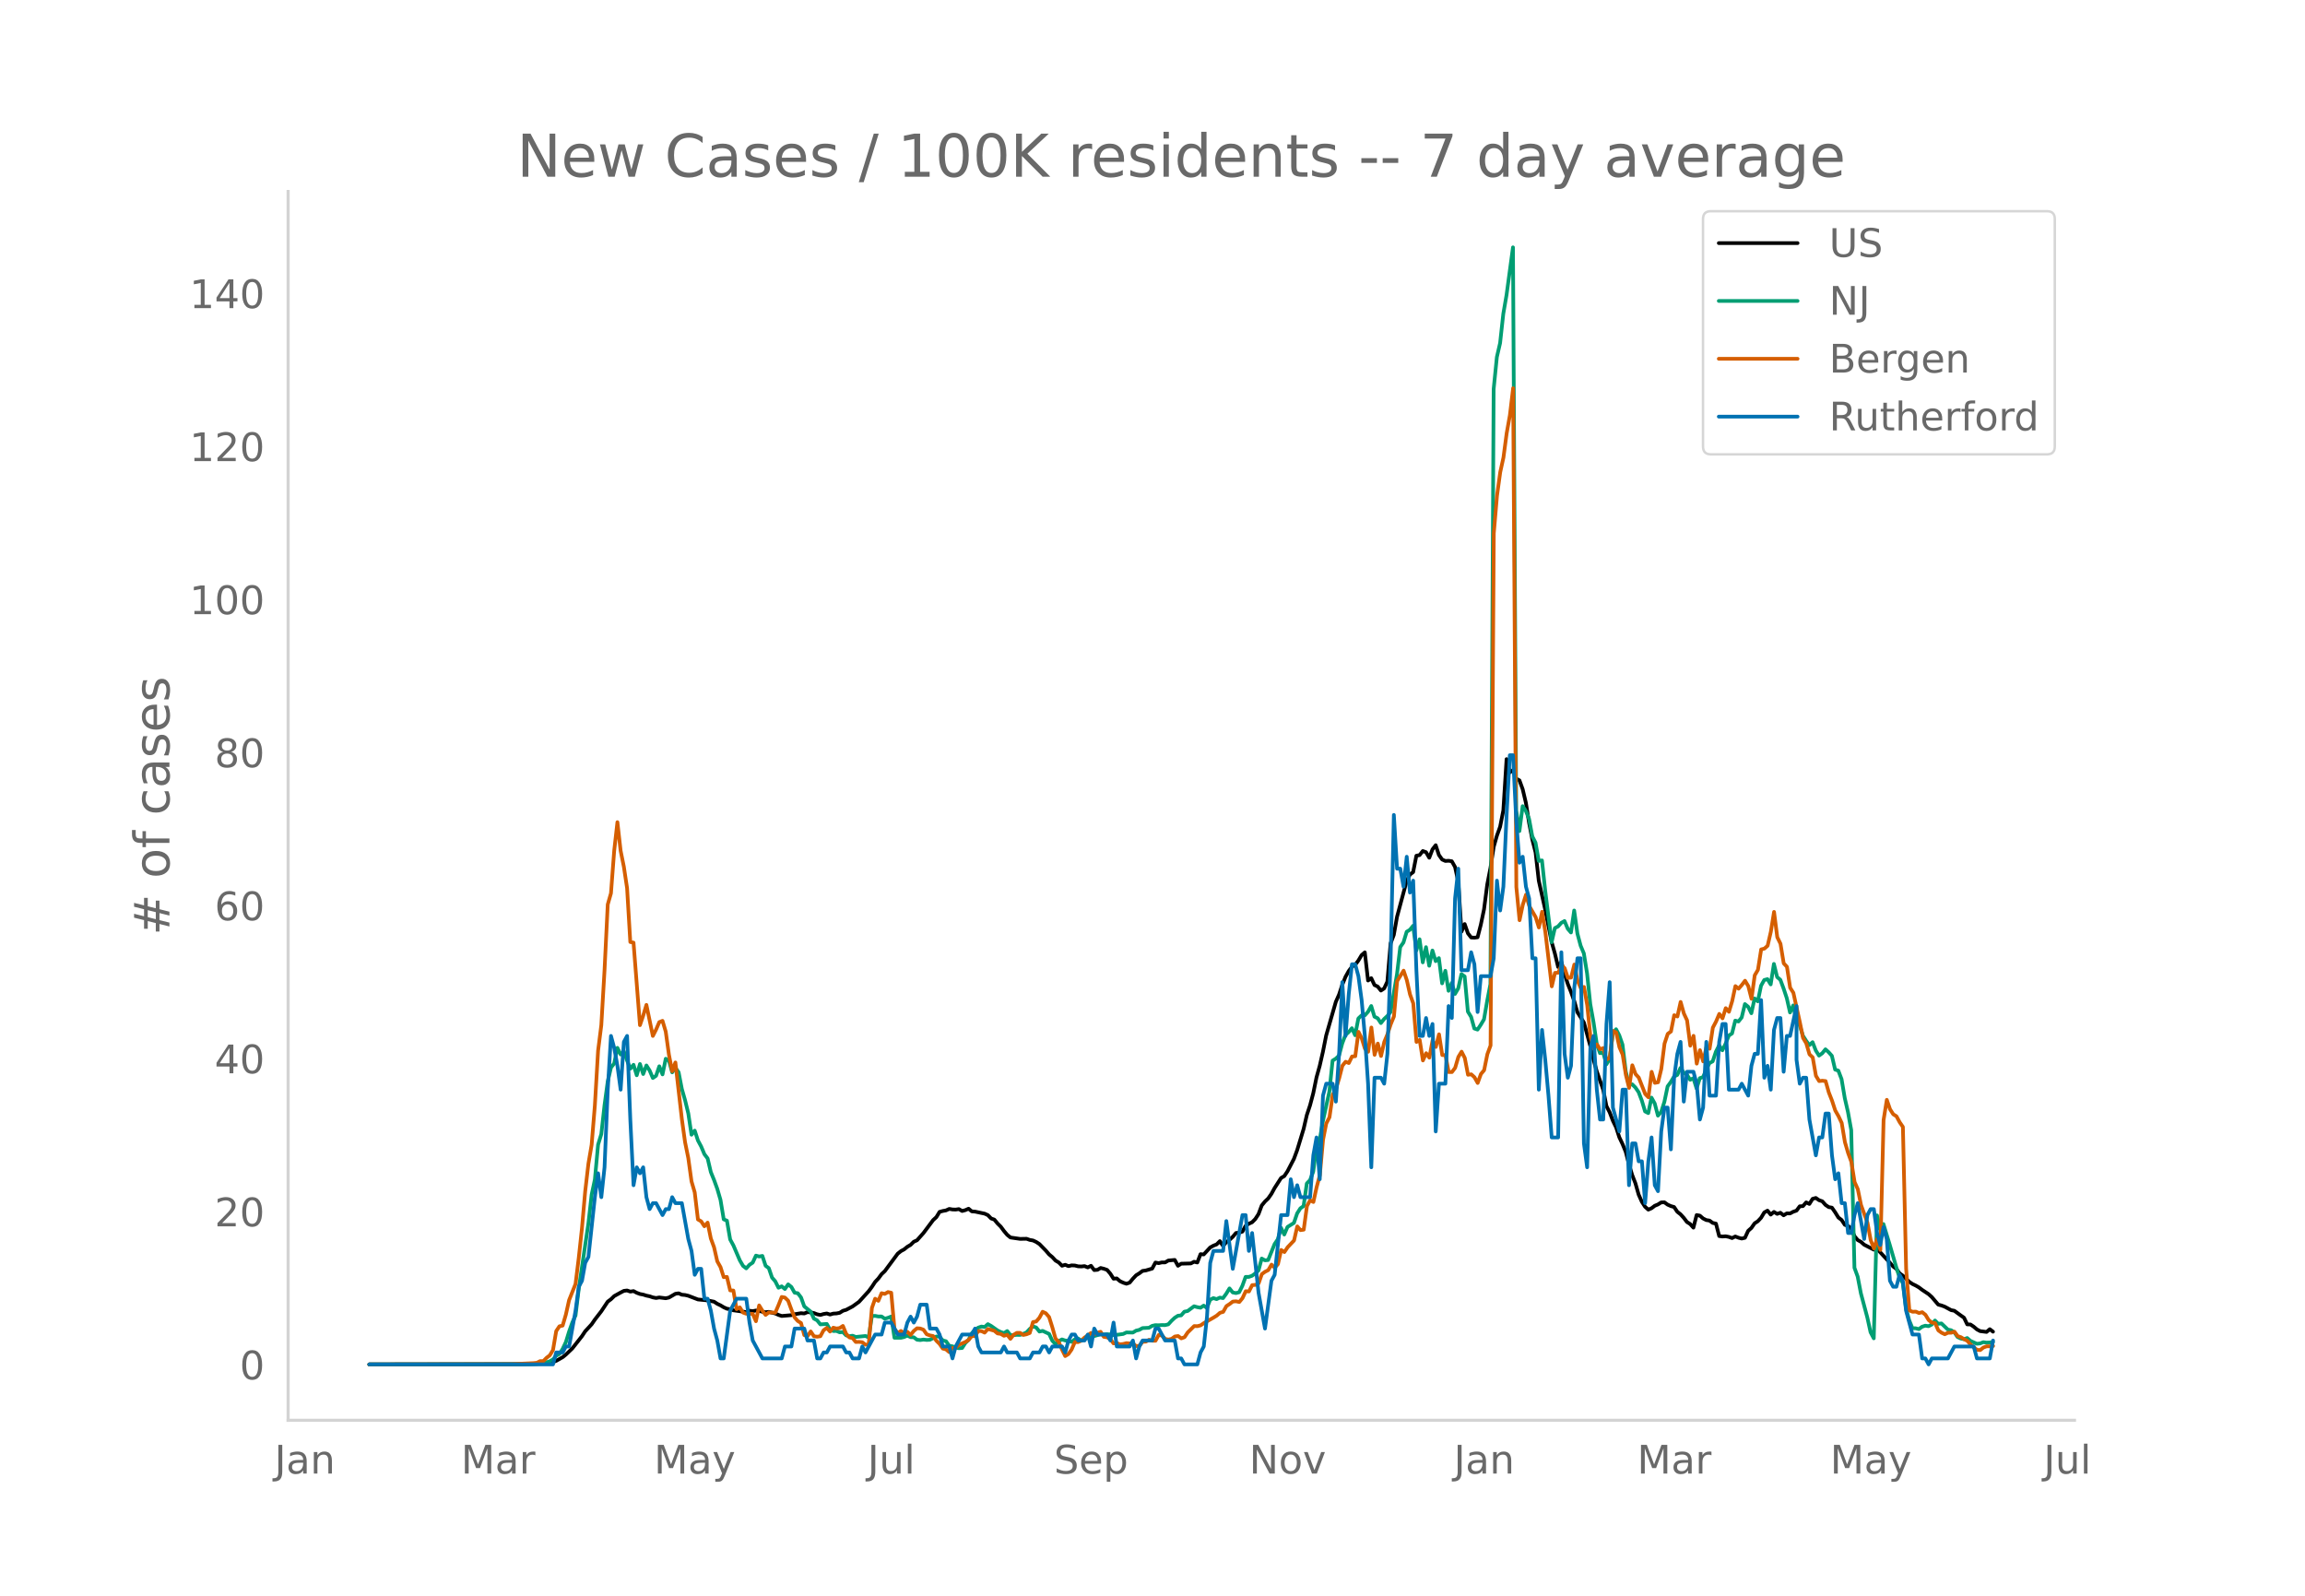 <svg height="864" viewBox="0 0 936 648" width="1248" xmlns="http://www.w3.org/2000/svg" xmlns:xlink="http://www.w3.org/1999/xlink"><defs><style>*{stroke-linecap:butt;stroke-linejoin:round}</style></defs><g id="figure_1"><path d="M0 648h936V0H0z" style="fill:#fff" id="patch_1"/><g id="axes_1"><path d="M117 576.72h725.4V77.76H117z" style="fill:none" id="patch_2"/><path clip-path="url(#p9301978de8)" d="m149.973 554.04 62.805-.087 6.542-.247 3.925-.327 1.309-.297 1.308-.493 2.617-1.474 1.309-1.061 2.617-2.51 3.925-4.985 1.308-1.968 2.617-2.841 1.309-1.904 2.617-3.383 2.616-3.925 1.309-.96 1.308-1.277 2.617-1.45 1.309-.674 1.308-.156 1.308.457 1.309-.207 1.308.696 1.309.493 1.308.242 1.309.417 1.308.266 1.309.45 1.308.244 1.308-.22 2.617.322 1.309-.293 2.617-1.52 1.308-.19 1.309.568 1.308.117 1.308.308 3.926 1.504 2.617.248 1.308.127 2.617.531 1.308.855 1.309.623 1.308.788 1.309.587 1.308.19 1.309.455 5.233.736 1.309-.57 1.308.18 1.309-.26 1.308.166 1.309.33 1.308.187 1.308-.137 2.617.65 1.309.585 1.308.436 3.926-.336 1.308-.378 2.617-.424 1.308.12 1.309-.562 1.308.12 1.309.272 1.308.5 1.309.268 1.308-.388 1.308-.214 1.309.435 1.308-.381 1.309-.07 1.308-.258 1.309-.822 1.308-.38 2.617-1.38 2.617-1.884 3.925-4.31 1.309-1.773 1.308-1.987 1.308-1.39 1.309-1.775 1.308-1.221 5.234-7.077 1.309-1.043 1.308-.71 1.308-1.059 1.309-.77 1.308-1.282 1.309-.586 2.617-2.946 3.925-5.249 1.308-1.202 1.309-2.136 1.308-.365 1.309-.234 1.308-.605 1.309.228 1.308.043 1.309-.188 1.308.768 1.308-.352 1.309-.585 1.308 1.09 1.309.095 3.925.836 1.309.6 1.308 1.345 1.308.463 1.309 1.582 1.308 1.294 1.309 1.766 1.308 1.547 1.309 1.072 3.925.57 2.617-.049 1.308.467 1.309.227 1.308.608 1.309.858 2.616 2.675 1.309 1.523 1.308 1.087 1.309 1.413 1.308.773 1.309 1.326 1.308-.39 1.309.548 1.308-.312 1.308.057 1.309.333 1.308.056 1.309-.148 1.308.53 1.309-.658 1.308 1.741 1.309-.106 1.308-.75 1.308.32 1.309.464 1.308 1.53 1.309 2.044 1.308-.12 1.309 1.127 1.308.613 1.308.426 1.309-.452 1.308-1.585 1.309-1.39 1.308-.803 1.309-.98 1.308-.179 2.617-.773 1.308-2.443 1.309.247 1.308-.31 1.309.015 1.308-.77 2.617-.247 1.309 2.38 1.308-.854 3.925-.097 1.309-.688 1.308.303 1.309-3.389 1.308.113 2.617-2.83 1.308-.727 1.309-.524 1.308-1.314 1.309 1.947 1.308-1.56 1.309-.925 1.308-1.213 1.309-1.555 1.308-.15 1.308-.42 1.309-2.356 1.308-.839 1.309-.593 1.308-1.322 1.309-2.006 1.308-3.492 1.308-1.6 1.309-1.244 1.308-1.865 1.309-2.387 2.617-4.07 1.308-.762 1.309-1.959 2.616-5.06 1.309-3.542 2.617-8.606 1.308-5.643 1.309-3.952 1.308-4.926 1.309-6.402 1.308-4.708 1.308-5.721 1.309-6.583 3.925-13.66 1.309-2.959 1.308-3.975 1.309-3.228 1.308-2.349 1.308-1.745 1.309-.758 1.308-1.766 1.309-2.195 1.308-1.124 1.309 11.43 1.308-.944 1.308 2.776 1.309.632 1.308 1.62 1.309-.861 1.308-2.784 1.309-15.516 1.308-3.453 1.309-7.344 3.925-14.627 1.308-2.509 1.309-1.011 1.308-6.65 1.309-.247 1.308-1.663 1.309.487 1.308 2.245 1.308-3.394 1.309-1.69 1.308 3.968 1.309 1.843 1.308.583 1.309-.084 1.308.203 1.309 2.308 1.308 5.974 1.308 20.32 1.309-3.105 1.308 3.763 1.309 1.691 1.308.08 1.309-.163 1.308-5.067 1.309-6.262 1.308-10.11 1.308-6.72 1.309-8.497 1.308-4.593 1.309-3.653 1.308-6.674 1.309-20.764 1.308 5.369 1.308-.882 1.309 3.451 1.308.678 1.309 3.604 1.308 5.523 1.309 8.24 1.308 6.725 1.309 5.167 1.308 11.52 2.617 11.75 2.617 13.16 1.308 4.637 1.309 5.466 1.308-2.089 1.309 4.911 1.308 4.02 1.308 3.286 1.309 3.645 1.308 4.615 2.617 4.138 2.617 9.6 1.309 5.483 1.308 4.75 2.617 7.488 1.308 6.609 1.309 2.55 1.308 3.41 1.309 2.705 1.308 4.04 1.308 2.745 1.309 3.178 1.308 5.1 1.309 4.307 1.308 3.356 1.309 4.577 1.308 2.924 1.309 2.02 1.308 1.163 1.308-.567 1.309-.997 1.308-.545 1.309-.824 1.308-.042 1.309.953 1.308.578 1.309.375 1.308 1.93 1.308 1.025 1.309 1.433 1.308 1.707 1.309.824 1.308 1.466 1.309-5.115 1.308.238 1.309 1.138 1.308.663 1.308.206 1.309.951 1.308.28 1.309 5.052 1.308.184 1.309-.1 1.308.26 1.309.479 1.308-.658 1.308.513 1.309.331 1.308-.3 1.309-2.836 1.308-1.169 1.309-1.877 1.308-.849 1.308-1.396 1.309-2.167 1.308-.742 1.309 1.619 1.308-1.094 1.309.8 1.308-.465 1.309 1.04 1.308-.791 1.308.035 1.309-.697 1.308-.44 1.309-1.758 1.308-.084 1.309-1.509 1.308.63 1.309-2.075 1.308-.359 1.308.914 1.309.436 1.308 1.472 1.309.89 1.308.226 1.309 1.88 1.308 2.116 1.309 1.008 1.308 1.97 1.308.461 1.309 1.057 1.308 3.1 1.309 1.56 1.308.716 1.309 1.171 3.925 2.02 1.308-.353 2.617 2.843 2.617 2.829 1.309 1.5 1.308.988 1.308 1.81 1.309.935 2.617 2.502 1.308.881 1.309.625 1.308.76 1.309.994 2.616 1.739 1.309 1.192 2.617 3.07 1.308.346 1.309.484 2.617 1.413 1.308.253 2.617 1.907 1.308.907 1.309 2.715 1.308.037 1.309.883 1.308 1.115 1.309.701 2.616.334 1.309-1.109 1.308 1.005h0" style="fill:none;stroke:#000;stroke-linecap:round;stroke-width:1.5" id="line2d_1"/><path clip-path="url(#p9301978de8)" d="m149.973 554.04 65.422-.11 2.617-.12 2.617-.23 2.616-.804 1.309-.755 1.308-1.51 1.309-.699 1.308-2.074 1.309-2.773 1.308-4.258 1.309-3.694 1.308-2.838 1.308-10.825 3.926-26.642 1.308-11.594 1.309-6.142 1.308-14.153 1.309-4.303 1.308-11.774 1.308-9.645 1.309-5.592 1.308-1.674 1.309-6.327 1.308 2.688 1.309-1.274 1.308 3.718 1.308 3.329 1.309-1.59 1.308 4.253 1.309-4.567 1.308 4.072 1.309-3.483 1.308 2.054 1.309 3.049 1.308-.91 1.308-3.853 1.309 3.293 1.308-6.356 1.309.814 1.308 4.713 1.309-1.87 1.308 1.83 1.309 6.771 1.308 4.563 1.308 5.348 1.309 8.675 1.308-1.654 1.309 3.998 1.308 2.439 1.309 3.123 1.308 1.72 1.309 5.552 1.308 3.213 1.308 3.593 1.309 4.478 1.308 7.896 1.309.56 1.308 7.626 1.309 2.399 2.617 6.092 1.308 2.234 1.308 1.01 1.309-1.46 1.308-.88 1.309-2.843 1.308.355 1.309-.23 1.308 3.993 1.308.974 1.309 3.833 1.308 1.51 1.309 2.608 1.308-.57 1.309 1.09 1.308-1.894 1.309 1.065 1.308 2.323 1.308.225 1.309 1.704 1.308 3.624 2.617 2.149 1.309 2.828 1.308.7 1.309 1.64 2.616-.176 1.309 2.289 1.308.58 1.309-.025 1.308.554 1.309-.12 1.308 1.365 1.309.33 1.308-.205 1.308.515 3.926-.395 1.308.594 1.309-8.765 1.308.005 1.308.245 1.309-.005 1.308.914 1.309-.38 1.308-.514 1.309 8.635h2.617l1.308-.3 1.308-.594 1.309.64 1.308.044 1.309.995 1.308.14 1.309-.2 1.308.15 1.309-.075 2.616-1.32 1.309.04 1.308 1.54 1.309.34 1.308 1.849 1.309.22 1.308.5 1.309.274 1.308-.095 1.308-2.039 1.309-1.25 1.308-2.678 1.309-1.344 1.308-.95 1.309-.454 1.308.19 1.309-1.16 1.308.72 2.617 1.844 1.308.635 1.309.454 1.308-.85 1.309 1.65 1.308.005 1.308-.115 1.309.03 1.308-.44 1.309-.57 1.308-1.409 1.309-1.05 1.308.45 1.309 1.655 1.308-.27 2.617 1.214 1.308 2.779 1.309 1.4 1.308-1.255 1.309-.675 1.308.435 1.309.145 1.308.415 1.308-1.035 1.309-.34 1.308.9 2.617-1.335 1.309-.14 3.925-1.169 1.308.12 1.309-.1 1.308.085 1.309.265 1.308-.105 2.617-.355 1.308-.62 2.617.06 1.309-.794 1.308-.305 1.309-.725 2.617-.125 1.308-.78 1.308-.29 1.309.05 1.308-.09 1.309.026 1.308-.305 1.309-1.444 1.308-1.225 1.309-.834 1.308-.15 1.308-1.5 1.309-.25 2.617-1.943 1.308.36 1.309.24 1.308-.865 1.309.994 1.308-3.418 1.308-.625 1.309.415 1.308-.625 1.309.21 1.308-1.794 1.309-2.149 1.308 1.634 1.309.275 1.308-.35 1.308-2.618 1.309-3.613h1.308l1.309-.455 1.308-.955 1.309-1.174 1.308-4.873 1.308.73 1.309-.12 2.617-6.492 1.308-1.939 1.309-4.652 1.308 2.728 1.309-3.068 2.616-1.645 1.309-3.863 1.308-2.059 1.309-.924 1.308-9.19 1.309-1.35 1.308-3.448 1.309-9.76 1.308-3.109 1.308-7.646 2.617-11.93 1.309-12.618 1.308-.804 1.309-1.245 1.308-4.942 1.309-3.449 1.308-1.144 1.308-1.58 1.309 2.85 1.308-6.807 1.309-1.245 1.308-.025 1.309-1.454 1.308-2.344 1.308 4.333 1.309.645 1.308 1.954 1.309-1.654 1.308-1.22 1.309-1.599 2.617-15.442 1.308-10.95 1.308-1.864 1.309-4.348 1.308-.8 1.309-1.634 1.308 10.06 1.309-4.577 1.308 9.375 1.309-6.172 1.308 7.546 1.308-6.187 1.309 4.323 1.308-1.23 1.309 10.24 1.308-5.102 1.309 8.131 1.308-3.183 1.309 4.458 1.308-2.244 1.308-5.817 1.309.96 1.308 14.267 1.309 2.134 1.308 4.728 1.309.454 1.308-1.959 1.309-2.204 1.308-7.556 1.308-6.746 1.309-241.62 1.308-13.03 1.309-5.666 1.308-11.91 1.309-7.596 2.616-19.37 1.309 228.662 1.308 8.385 1.309-10.125 1.308 1.934 1.309 3.279 1.308 7.056 1.309 2.55 1.308 7.415 1.308-.204 1.309 12.188 2.617 21.035 1.308-5.742 1.309-.68 1.308-1.45 1.309-.744 1.308 3.144 1.308 1.509 1.309-8.926 1.308 9.366 1.309 4.917 1.308 3.139 1.309 8.126 1.308 12.489 1.309 7.28 1.308 8.787 1.308 3.818 1.309-.22 1.308 4.767 1.309-2.134 1.308-10.29 1.309-1.833 1.308 2.478 1.308 3.763 1.309 10.815 1.308 5.577 1.309-.28 1.308 1.305 1.309 1.899 1.308 3.428 1.309 4.393 1.308.685 1.308-6.292 1.309 2.374 1.308 4.952 1.309-1.494 1.308-4.113 1.309-6.282 1.308-1.794 1.309-2.189 1.308-.655 1.308-2.863 1.309 1.909 1.308.854 1.309 2.064 1.308-.65 1.309 4.174 1.308-4.183 1.309-.42 1.308-3.104 1.308-2.588 1.309-.725 1.308-3.948 1.309-2.574 1.308 2.044 1.309-2.683 1.308-3.289 1.309-.88 1.308-5.207 1.308.36 1.309-1.644 1.308-5.427 1.309 1.079 1.308 2.639 1.309-6.032 1.308 1.214 1.308-6.332 1.309-2.349 1.308-.35 1.309 2.14 1.308-8.316 1.309 5.347 1.308 1.104 1.309 3.519 1.308 3.948 1.308 5.802 1.309-2.864 1.308 6.377 1.309 1.68 1.308 4.227 1.309 2.07 1.308 1.773 1.309-1.21 1.308 3.39 1.308 2.068 1.309-.94 1.308-1.614 1.309 1.19 1.308 1.464 1.309 5.572 1.308.44 1.309 3.438 1.308 7.732 1.308 5.692 1.309 7.271 1.308 55.912 1.309 3.574 1.308 6.816 2.617 9.81 1.308 5.967 1.309 2.48 1.308-49.916 1.309 5.597 1.308-2.089 2.617 8.601 2.617 8.986 1.308 4.152 1.309 2.214 1.308 10.21 1.309 4.923 1.308 3.218 1.309.02 1.308.35 1.309-.98 1.308-.42 1.308.21 1.309-.664 1.308-1.644 1.309 1.34 1.308-.16 2.617 2.508 1.309.245 1.308.834 1.308 1.93 1.309.614 1.308.275 1.309-.475 1.308 1.155 2.617 1.174 1.309-.135 1.308-.515 1.308.185 1.309-.055 1.308-.184h0" style="fill:none;stroke:#009e73;stroke-linecap:round;stroke-width:1.5" id="line2d_2"/><path clip-path="url(#p9301978de8)" d="m149.973 554.04 57.571-.095 9.16-.429 1.308-.143 1.308-.666h1.309l1.308-1.334 1.308-1 1.309-2.142 1.308-7.714 1.309-1.952 1.308-.286 1.309-4.476 1.308-5.857 2.617-6.57 1.308-10.62 1.309-12.094 1.308-14.904 1.309-11.237 1.308-7.666 1.309-15.952 1.308-22.237 1.309-10.38 1.308-22.284 1.308-26.713 1.309-4.571 1.308-17.237 1.309-11.619 1.308 11.619 1.309 6.476 1.308 8.666 1.308 21.903 1.309.238 2.617 33.522 1.308-3.857 1.309-4.38 2.617 12.618 1.308-2.571 1.308-3.048 1.309-.524 1.308 4.381 1.309 9.428 1.308 6.666 1.309-3.57 2.617 22.95 1.308 9.428 1.308 6.428 1.309 9.476 1.308 4.476 1.309 11 1.308.761 1.309 2 1.308-1.476 1.309 6.428 1.308 3.571 1.308 5.714 1.309 2.333 1.308 4.095 1.309-.095 1.308 5.476 1.309.048 1.308 7.57 1.309-.714 1.308 2.096 1.308.476 2.617.047 1.309 3 1.308-6.428 1.309 2.143 1.308 1.714 1.308-1 2.617.095 1.309-3.047 1.308-3.333 1.309.238 1.308 1.285 1.309 3.572 1.308 3.19 1.308 1.476 1.309.81 1.308 4.904 1.309.476 1.308-1.952 1.309 1.952 1.308.19 1.309-.19 1.308-2.428 1.308-.953 1.309 1.476 1.308-1.57 1.309.332 1.308-.19 1.309-.857 1.308 3.19 1.309 1.476 1.308.286 1.308 1.571 1.309-.047 1.308.143 1.309 1 1.308-.048 1.309-14.856 1.308-3.762 1.308.857 1.309-3.095 1.308.286 1.309-.762 1.308.285 1.309 14.571 1.308 1.857 1.309-.905 1.308.762 1.308-.428 1.309 1.285 1.308-1.619 1.309-1.095 1.308.095 1.309.477 1.308 1.857 1.309.476 1.308.238 1.308 1.905 1.309 1.285 1.308 1.905 1.309.333 1.308 1.095 1.309-1.619 1.308-.095 1.309-1.238 2.616-1.143 1.309-.81 1.308-1.57h1.309l1.308-2.048h1.309l1.308.619 1.309-1.476 2.616.714 1.309 1.095 1.308.19 1.309.763 1.308-.429 1.309 1.667 1.308-1.667 1.308-.762h1.309l1.308.857 1.309-.285 1.308-.524 1.309-4.428 1.308-.239 1.309-1.523 1.308-2.429 1.308.62 1.309 1.523 1.308 4.143 1.309 4.618 1.308 1.334 1.309 3.095 1.308 2.666 1.309-.81 1.308-1.856 1.308-3.048 1.309.048 1.308-.571 1.309-1.286 1.308-.81 1.309-1.047 1.308.619 1.309-.714 1.308-.381 1.308 2.047 1.309.19 1.308.715 1.309 1.762 1.308-.143 1.309.524 1.308-.143 1.308-.334 1.309.096 1.308-.048 1.309 1.143 1.308-.095L464 544.85l1.308-.048 1.309-.761 1.308.38h1.308l1.309-2.38 1.308.285 1.309 1.381 1.308.238 1.309-.285 1.308-.953 1.309-.19 1.308.952 1.308-.476 1.309-1.952 2.617-2.572 1.308.048 1.309-.333 1.308-.905 3.925-2.238 1.309-.81 1.308-1.142 1.309-.381 1.308-2.333 1.309-.857 1.308-1 1.309-.096 1.308.286 1.308-1.571 1.309-2.81 1.308.096 1.309-2.572 1.308-.095 1.309-.619 1.308-3.762 1.308-.952 1.309-.666 1.308-2.238 1.309 1.285 1.308-1.476 1.309-5.761 1.308.857 1.309-1.953 2.616-2.761 1.309-5.714 1.308 1.523 1.309-.19 1.308-9.571 1.309-2.38 1.308.713 1.309-6 1.308-4.856 1.308-14.428 1.309-6.618 1.308-2.524 1.309-9.142 1.308-2.381 1.309-4.286 1.308-5.095 1.309-1.619 1.308.524 1.308-2.666 1.309-.096 1.308-9.904 1.309 2.62 1.308 4.237 1.309 1.238 1.308-9.857 1.308 11.095 1.309-4.571 1.308 5.047 1.309-5.714 1.308-3.142 1.309-4 1.308-3.19 1.309-14.38 2.616-4.238 1.309 3.856 1.308 5.81 1.309 3.619 1.308 15.665 1.309-.81 1.308 8.334 1.309-2.953 1.308 1.81 1.308-7.047 1.309 2.714 1.308-5.143 1.309 8.428h1.308l1.309 6.905h1.308l1.309-1.715 1.308-4.428 1.308-2.143 1.309 2.572 1.308 6.809 1.309-.19 1.308 1.19 1.309 2.333 1.308-3.619 1.309-1.571 1.308-6.476 1.308-3.571 1.309-207.988 1.308-15.285 1.309-9.523 1.308-5.952 1.309-9.857 1.308-7.333 1.308-10.951 1.309 202.56 1.308 13.475 1.309-6.238 1.308-4.143 1.309 4.571 2.617 4.572 1.308 4.19 1.308-6.38 1.309 8.19 2.617 22.093 1.308-5.476 1.309-.047 1.308-3.095 1.309 1.238 1.308 3.952 1.308-.143 1.309-5.285 1.308 6.523 1.309 3.047 1.308-.476 1.309 7.38 1.308 12.762 1.309 4.952 1.308-1.762 1.308 2 1.309-.524 1.308 4.667 1.309-.667 1.308-10.952 1.309.62 1.308 5.999 1.308 3 1.309 8.237 1.308 5.286 1.309-9.19 1.308 3.571 1.309 1.429 2.617 6.666 1.308 1.333 1.308-10.333 1.309 4.476 1.308-.238 1.309-5.428 1.308-10.285 1.309-3.952 1.308-.953 1.309-6.618 1.308.524 1.308-5.905 1.309 4.667 1.308 2.809 1.309 10.285 1.308-4 1.309 11.285 1.308-5.476 1.309 4.572 1.308-5.762 1.308.619 1.309-8.57 1.308-2.477 1.309-3.095 1.308 1.81 1.309-4.143 1.308 1.476 1.309-4.333 1.308-6.095 1.308 1.047 1.309-1.523 1.308-1.714 1.309 2.19 1.308 5.142 1.309-9.523 1.308-2.238 1.308-8.285 1.309-.333 1.308-1.143 1.309-5.666 1.308-8.095 1.309 10.285 1.308 2.666 1.309 7.952 1.308 1.381 1.308 8.524 1.309 2.047 2.617 11.904 1.308 6.428 1.309 2.19 1.308 4.477 1.309 1.238 1.308 7.475 1.308 2.143 1.309-.143 1.308.143 1.309 4.619 1.308 3.333 1.309 4 1.308 2.285 1.309 2.762 1.308 7.81 1.308 4.427 1.309 3.572 1.308 8.19 1.309 2.904 1.308 6.428 2.617 7.19 1.308 7.048 1.309 3.428 1.308-4 1.309 4.572 1.308-52.76 1.309-8.19 1.308 3.81 1.309 2.047 1.308.81 1.308 2.428 1.309 1.905 1.308 57.568 1.309 16.952 1.308.523 1.309-.047 1.308.571 1.309-.333 1.308 1.047 1.308 2.143 1.309 1.048 1.308.19 1.309 2.952 1.308.953 1.309.619 1.308-.62h1.309l1.308-.428 1.308 1.81 1.309.428 1.308.81 1.309.666 1.308 1.524 2.617 2.143 1.309.095 1.308-1.048 1.308-.476h1.309l1.308-.143h0" style="fill:none;stroke:#d55e00;stroke-linecap:round;stroke-width:1.5" id="line2d_3"/><path clip-path="url(#p9301978de8)" d="M149.973 554.04h74.58l1.31-4.85h2.616l1.309-2.426h1.308l2.617-14.55 1.308-9.701 1.309-2.425 1.308-7.276 1.309-2.425 2.617-24.252 1.308-9.7 1.309 9.7 1.308-12.126 1.308-31.527 1.309-21.827 1.308 4.85 1.309 7.276 1.308 9.7 1.309-19.4 1.308-2.426 1.308 33.953 1.309 26.677 1.308-7.276 1.309 2.425 1.308-2.425 1.309 12.126 1.308 4.85 1.309-2.425h1.308l2.617 4.85 1.308-2.425h1.309l1.308-4.85 1.309 2.425h2.617l2.616 14.551 1.309 4.85 1.308 9.701 1.309-2.425h1.308l1.309 12.126h1.308l1.309 4.85 1.308 7.276 1.308 4.85 1.309 7.276h1.308l2.617-19.402 2.617-4.85h3.925l1.309 9.7 1.308 7.276 3.926 7.276h7.85l1.309-4.85h2.617l1.308-7.276h3.925l1.309 4.85h2.617l1.308 7.276h1.309l1.308-2.425h1.308l1.309-2.426h5.234l1.308 2.426h1.309l1.308 2.425h2.617l1.308-4.85 1.309 2.425 3.925-7.276h2.617l1.308-4.85h2.617l2.617 4.85h2.617l1.308-4.85 1.309-2.425 1.308 2.425 1.309-2.425 1.308-4.85h2.617l1.309 9.7h2.616l1.309 2.425 1.308 4.85h2.617l1.309 4.85 1.308-4.85 2.617-4.85h3.925l1.309-2.425 1.308 7.275 1.309 2.426h7.85l1.309-2.426 1.308 2.426h3.925l1.309 2.425h3.925l1.309-2.425h2.617l1.308-2.426h1.308l1.309 2.426 1.308-2.426h3.926l1.308 2.426 1.309-4.85 1.308-2.426h1.308l1.309 2.425h2.617l1.308-2.425 1.309 4.85 1.308-7.275 1.309 2.425h3.925l1.308 2.425 1.309-7.275 1.308 9.7h5.234l1.308-2.425 1.309 7.276 1.308-4.85 1.309-2.426h3.925l1.308-4.85h1.309l2.617 4.85h3.925l1.309 7.276h1.308l1.308 2.425h5.234l1.309-4.85 1.308-2.426 1.309-12.125 1.308-21.827 1.308-4.85h3.926l1.308-12.126 2.617 19.401 3.925-21.826h1.309l1.308 14.55 1.309-7.275 2.617 24.252 2.616 14.55 2.617-19.4 1.309-2.426 2.617-24.251h2.617l1.308-14.551 1.308 7.275 1.309-4.85 1.308 4.85h3.926l1.308-16.976 1.309-7.276 1.308 16.977 1.308-33.953 1.309-4.85h2.617l1.308 7.275 1.309-19.401 1.308-29.102 1.309 21.826 1.308-16.976 1.308-12.126h1.309l1.308 4.85 1.309 9.701 1.308 14.551 1.309 19.402 1.308 33.952 1.308-36.377h2.617l1.309 2.425 1.308-12.126 1.309-38.803 1.308-58.204 1.309 21.826h1.308l1.308 7.276 1.309-12.126 1.308 14.551 1.309-4.85 1.308 36.377 1.309 26.677h1.308l1.309-7.275 1.308 7.275 1.308-4.85 1.309 43.653 1.308-19.401h2.617l1.309-31.528 1.308 4.85 1.309-48.503 1.308-12.126 1.308 41.228h2.617l1.309-7.275 1.308 4.85 1.309 19.402 1.308-14.551h3.925l1.309-7.276 1.308-31.527 1.309 12.126 1.308-9.701 1.309-29.102 1.308-24.252h1.308l1.309 26.677 1.308 16.976 1.309-2.425 1.308 12.126 1.309 4.85 1.308 24.252h1.309l1.308 53.354 1.308-24.252 1.309 12.126 1.308 14.551 1.309 16.976h2.617l1.308-75.18 1.309 41.228 1.308 9.7 1.308-4.85 1.309-31.527 1.308-12.126h1.309l1.308 75.18 1.309 9.701 1.308-48.503 1.309-4.85 1.308 21.826 1.308 12.126h1.309l1.308-38.803 1.309-16.976 1.308 50.928 2.617 9.701 1.308-16.976h1.309l1.308 38.803 1.309-16.976h1.308l1.309 7.275h1.308l1.309 16.976 1.308-16.976 1.308-9.7 1.309 19.4 1.308 2.426 1.309-24.252 1.308-9.7h1.309l1.308 16.976 1.309-29.102 1.308-9.701 1.308-4.85 1.309 24.251 1.308-12.126h2.617l1.309 4.85 1.308 14.552 1.309-4.85 1.308-26.677 1.308 21.826h2.617l1.309-21.826 1.308-7.276h1.309l1.308 26.677h3.925l1.309-2.425 2.617 4.85 1.308-12.126 1.309-4.85h1.308l1.308-21.827 1.309 31.528 1.308-4.85 1.309 9.7 1.308-24.252 1.309-4.85h1.308l1.309 21.826 1.308-14.55h1.308l2.617-12.127v21.827l1.309 9.7 1.308-2.424h1.309l1.308 16.976 2.617 14.55 1.308-7.275h1.309l1.308-9.7h1.309l1.308 16.976 1.309 9.7 1.308-2.425 1.309 12.126h1.308l1.308 12.126h1.309l1.308-7.275 1.309-4.85 2.617 14.55 1.308-9.7 1.308-2.426h1.309l1.308 9.701 1.309 4.85 1.308-7.275 1.309 4.85 1.308 16.977 1.309 2.425h1.308l1.308-4.85 1.309 2.425 1.308 12.125 2.617 9.701h2.617l1.309 9.7h1.308l1.308 2.426 1.309-2.425h6.542l2.617-4.85h7.85l1.31 4.85h5.233l1.308-7.276h0" style="fill:none;stroke:#0072b2;stroke-linecap:round;stroke-width:1.5" id="line2d_4"/><path d="M117 576.72V77.76" style="fill:none;stroke:#d3d3d3;stroke-linecap:square;stroke-linejoin:miter;stroke-width:1.25" id="patch_3"/><path d="M117 576.72h725.4" style="fill:none;stroke:#d3d3d3;stroke-linecap:square;stroke-linejoin:miter;stroke-width:1.25" id="patch_4"/><g id="matplotlib.axis_1"><g id="xtick_1"><g style="fill:#696969" transform="matrix(.16 0 0 -.16 111.471 598.378)" id="text_1"><defs><path d="M9.813 72.906h9.859V5.078q0-13.187-5-19.14-5-5.954-16.094-5.954h-3.75v8.297h3.078q6.531 0 9.219 3.672Q9.813-4.39 9.813 5.078z" id="DejaVuSans-74"/><path d="M34.281 27.484q-10.89 0-15.093-2.484-4.204-2.484-4.204-8.5 0-4.781 3.157-7.594 3.156-2.797 8.562-2.797 7.485 0 12 5.297 4.516 5.297 4.516 14.078v2zm17.922 3.72V0H43.22v8.297Q40.14 3.328 35.547.953q-4.594-2.375-11.234-2.375-8.391 0-13.36 4.719Q6 8.016 6 15.922q0 9.219 6.172 13.906 6.187 4.688 18.437 4.688h12.61v.89q0 6.203-4.078 9.594-4.078 3.39-11.453 3.39-4.688 0-9.141-1.124-4.438-1.125-8.531-3.375v8.312q4.921 1.906 9.562 2.844 4.64.953 9.031.953 11.875 0 17.735-6.156 5.86-6.14 5.86-18.64z" id="DejaVuSans-97"/><path d="M54.89 33.016V0h-8.984v32.719q0 7.765-3.031 11.61-3.031 3.858-9.078 3.858-7.281 0-11.484-4.64-4.204-4.625-4.204-12.64V0H9.08v54.688h9.03v-8.5q3.235 4.937 7.594 7.374Q30.078 56 35.797 56q9.422 0 14.25-5.828 4.844-5.828 4.844-17.156z" id="DejaVuSans-110"/></defs><use xlink:href="#DejaVuSans-74"/><use x="29.492" xlink:href="#DejaVuSans-97"/><use x="90.771" xlink:href="#DejaVuSans-110"/></g></g><g id="xtick_2"><g style="fill:#696969" transform="matrix(.16 0 0 -.16 187.217 598.378)" id="text_2"><defs><path d="M9.813 72.906h14.703l18.593-49.61 18.703 49.61h14.704V0H66.89v64.016l-18.797-50h-9.907l-18.796 50V0H9.813z" id="DejaVuSans-77"/><path d="M41.11 46.297q-1.516.875-3.297 1.281Q36.03 48 33.89 48q-7.625 0-11.703-4.953-4.079-4.953-4.079-14.234V0H9.08v54.688h9.03v-8.5q2.844 4.984 7.375 7.39Q30.031 56 36.531 56q.922 0 2.047-.125 1.125-.11 2.484-.36z" id="DejaVuSans-114"/></defs><use xlink:href="#DejaVuSans-77"/><use x="86.279" xlink:href="#DejaVuSans-97"/><use x="147.559" xlink:href="#DejaVuSans-114"/></g></g><g id="xtick_3"><g style="fill:#696969" transform="matrix(.16 0 0 -.16 265.585 598.378)" id="text_3"><defs><path d="M32.172-5.078q-3.797-9.766-7.422-12.735-3.61-2.984-9.656-2.984H7.906v7.516h5.282q3.703 0 5.75 1.765Q21-9.766 23.483-3.219l1.61 4.094-22.11 53.813H12.5l17.094-42.766 17.093 42.766h9.516z" id="DejaVuSans-121"/></defs><use xlink:href="#DejaVuSans-77"/><use x="86.279" xlink:href="#DejaVuSans-97"/><use x="147.559" xlink:href="#DejaVuSans-121"/></g></g><g id="xtick_4"><g style="fill:#696969" transform="matrix(.16 0 0 -.16 352.288 598.378)" id="text_4"><defs><path d="M8.5 21.578v33.11h8.984V21.922q0-7.766 3.016-11.656 3.031-3.875 9.094-3.875 7.265 0 11.484 4.64 4.234 4.64 4.234 12.656v31h8.985V0h-8.984v8.406Q42.047 3.422 37.718 1q-4.313-2.422-10.032-2.422-9.421 0-14.312 5.86Q8.5 10.296 8.5 21.578zM31.11 56z" id="DejaVuSans-117"/><path d="M9.422 75.984h8.984V0H9.422z" id="DejaVuSans-108"/></defs><use xlink:href="#DejaVuSans-74"/><use x="29.492" xlink:href="#DejaVuSans-117"/><use x="92.871" xlink:href="#DejaVuSans-108"/></g></g><g id="xtick_5"><g style="fill:#696969" transform="matrix(.16 0 0 -.16 427.984 598.378)" id="text_5"><defs><path d="M53.516 70.516V60.89q-5.61 2.687-10.594 4-4.984 1.328-9.625 1.328-8.047 0-12.422-3.125t-4.375-8.89q0-4.845 2.906-7.313 2.907-2.453 11.016-3.97l5.953-1.218q11.031-2.11 16.281-7.406 5.25-5.297 5.25-14.172 0-10.61-7.11-16.078-7.093-5.469-20.812-5.469-5.172 0-11.015 1.172Q13.14.922 6.89 3.219v10.156q6-3.36 11.765-5.078 5.766-1.703 11.328-1.703 8.438 0 13.032 3.312 4.593 3.328 4.593 9.485 0 5.359-3.297 8.39-3.296 3.032-10.812 4.547L27.484 33.5q-11.03 2.188-15.968 6.875-4.922 4.688-4.922 13.047 0 9.672 6.812 15.234 6.813 5.563 18.766 5.563 5.14 0 10.453-.938 5.328-.922 10.89-2.765z" id="DejaVuSans-83"/><path d="M56.203 29.594v-4.39H14.891q.593-9.282 5.593-14.142 5-4.859 13.938-4.859 5.172 0 10.031 1.266 4.86 1.265 9.656 3.812v-8.5Q49.266.734 44.187-.344 39.11-1.422 33.892-1.422q-13.094 0-20.735 7.61-7.64 7.625-7.64 20.625 0 13.421 7.25 21.296Q20.016 56 32.328 56q11.031 0 17.453-7.11 6.422-7.093 6.422-19.296zm-8.984 2.64q-.094 7.36-4.125 11.75-4.032 4.407-10.672 4.407-7.516 0-12.031-4.25-4.516-4.25-5.203-11.97z" id="DejaVuSans-101"/><path d="M18.11 8.203v-29H9.077v75.484h9.031v-8.296q2.844 4.875 7.157 7.234Q29.594 56 35.594 56q9.968 0 16.187-7.906 6.235-7.907 6.235-20.797T51.78 6.484q-6.218-7.906-16.187-7.906-6 0-10.328 2.375-4.313 2.375-7.157 7.25zm30.578 19.094q0 9.906-4.079 15.547-4.078 5.64-11.203 5.64-7.14 0-11.218-5.64-4.079-5.64-4.079-15.547 0-9.906 4.078-15.547 4.079-5.64 11.22-5.64 7.124 0 11.202 5.64t4.078 15.547z" id="DejaVuSans-112"/></defs><use xlink:href="#DejaVuSans-83"/><use x="63.477" xlink:href="#DejaVuSans-101"/><use x="125" xlink:href="#DejaVuSans-112"/></g></g><g id="xtick_6"><g style="fill:#696969" transform="matrix(.16 0 0 -.16 507.264 598.378)" id="text_6"><defs><path d="M9.813 72.906h13.28l32.329-60.984v60.984h9.562V0h-13.28L19.39 60.984V0H9.813z" id="DejaVuSans-78"/><path d="M30.61 48.39q-7.22 0-11.422-5.64-4.204-5.64-4.204-15.453 0-9.813 4.172-15.453 4.188-5.64 11.453-5.64 7.188 0 11.375 5.655 4.203 5.672 4.203 15.438 0 9.719-4.203 15.406-4.187 5.688-11.375 5.688zm0 7.61q11.718 0 18.406-7.625 6.703-7.61 6.703-21.078 0-13.422-6.703-21.078-6.688-7.64-18.407-7.64-11.765 0-18.437 7.64-6.656 7.656-6.656 21.078 0 13.469 6.656 21.078Q18.844 56 30.609 56z" id="DejaVuSans-111"/><path d="M2.984 54.688H12.5L29.594 8.797l17.093 45.89h9.516L35.687 0H23.485z" id="DejaVuSans-118"/></defs><use xlink:href="#DejaVuSans-78"/><use x="74.805" xlink:href="#DejaVuSans-111"/><use x="135.986" xlink:href="#DejaVuSans-118"/></g></g><g id="xtick_7"><g style="fill:#696969" transform="matrix(.16 0 0 -.16 590.361 598.378)" id="text_7"><use xlink:href="#DejaVuSans-74"/><use x="29.492" xlink:href="#DejaVuSans-97"/><use x="90.771" xlink:href="#DejaVuSans-110"/></g></g><g id="xtick_8"><g style="fill:#696969" transform="matrix(.16 0 0 -.16 664.798 598.378)" id="text_8"><use xlink:href="#DejaVuSans-77"/><use x="86.279" xlink:href="#DejaVuSans-97"/><use x="147.559" xlink:href="#DejaVuSans-114"/></g></g><g id="xtick_9"><g style="fill:#696969" transform="matrix(.16 0 0 -.16 743.166 598.378)" id="text_9"><use xlink:href="#DejaVuSans-77"/><use x="86.279" xlink:href="#DejaVuSans-97"/><use x="147.559" xlink:href="#DejaVuSans-121"/></g></g><g id="xtick_10"><g style="fill:#696969" transform="matrix(.16 0 0 -.16 829.869 598.378)" id="text_10"><use xlink:href="#DejaVuSans-74"/><use x="29.492" xlink:href="#DejaVuSans-117"/><use x="92.871" xlink:href="#DejaVuSans-108"/></g></g></g><g id="matplotlib.axis_2"><g id="ytick_1"><g style="fill:#696969" transform="matrix(.16 0 0 -.16 97.32 560.119)" id="text_11"><defs><path d="M31.781 66.406q-7.61 0-11.453-7.5Q16.5 51.422 16.5 36.375q0-14.984 3.828-22.484 3.844-7.5 11.453-7.5 7.672 0 11.5 7.5 3.844 7.5 3.844 22.484 0 15.047-3.844 22.531-3.828 7.5-11.5 7.5zm0 7.813q12.266 0 18.735-9.703 6.468-9.688 6.468-28.141 0-18.406-6.468-28.11-6.47-9.687-18.735-9.687-12.25 0-18.718 9.688-6.47 9.703-6.47 28.109 0 18.453 6.47 28.14Q19.53 74.22 31.78 74.22z" id="DejaVuSans-48"/></defs><use xlink:href="#DejaVuSans-48"/></g></g><g id="ytick_2"><g style="fill:#696969" transform="matrix(.16 0 0 -.16 87.14 497.976)" id="text_12"><defs><path d="M19.188 8.297h34.421V0H7.33v8.297q5.609 5.812 15.296 15.594 9.703 9.797 12.188 12.64 4.734 5.313 6.609 9 1.89 3.688 1.89 7.25 0 5.813-4.078 9.469-4.078 3.672-10.625 3.672-4.64 0-9.797-1.61-5.14-1.609-11-4.89v9.969Q13.767 71.78 18.938 73q5.188 1.219 9.485 1.219 11.328 0 18.062-5.672 6.735-5.656 6.735-15.125 0-4.5-1.688-8.531-1.672-4.016-6.125-9.485-1.218-1.422-7.765-8.187-6.532-6.766-18.453-18.922z" id="DejaVuSans-50"/></defs><use xlink:href="#DejaVuSans-50"/><use x="63.623" xlink:href="#DejaVuSans-48"/></g></g><g id="ytick_3"><g style="fill:#696969" transform="matrix(.16 0 0 -.16 87.14 435.832)" id="text_13"><defs><path d="M37.797 64.313 12.89 25.39h24.906zm-2.594 8.593H47.61V25.391h10.407v-8.203H47.609V0h-9.812v17.188H4.89v9.515z" id="DejaVuSans-52"/></defs><use xlink:href="#DejaVuSans-52"/><use x="63.623" xlink:href="#DejaVuSans-48"/></g></g><g id="ytick_4"><g style="fill:#696969" transform="matrix(.16 0 0 -.16 87.14 373.69)" id="text_14"><defs><path d="M33.016 40.375q-6.641 0-10.532-4.547-3.875-4.531-3.875-12.437 0-7.86 3.875-12.438 3.891-4.562 10.532-4.562 6.64 0 10.515 4.562 3.875 4.578 3.875 12.438 0 7.906-3.875 12.437-3.875 4.547-10.515 4.547zm19.578 30.922v-8.984q-3.719 1.75-7.5 2.671-3.782.938-7.5.938-9.766 0-14.922-6.594-5.14-6.594-5.875-19.922 2.875 4.25 7.219 6.516 4.359 2.266 9.578 2.266 10.984 0 17.36-6.672 6.374-6.657 6.374-18.125 0-11.235-6.64-18.032-6.641-6.78-17.672-6.78-12.657 0-19.344 9.687-6.688 9.703-6.688 28.109 0 17.281 8.204 27.563 8.203 10.28 22.015 10.28 3.719 0 7.5-.734t7.89-2.187z" id="DejaVuSans-54"/></defs><use xlink:href="#DejaVuSans-54"/><use x="63.623" xlink:href="#DejaVuSans-48"/></g></g><g id="ytick_5"><g style="fill:#696969" transform="matrix(.16 0 0 -.16 87.14 311.546)" id="text_15"><defs><path d="M31.781 34.625q-7.031 0-11.062-3.766-4.016-3.765-4.016-10.343 0-6.594 4.016-10.36Q24.75 6.391 31.78 6.391q7.032 0 11.078 3.78 4.063 3.798 4.063 10.345 0 6.578-4.031 10.343-4.016 3.766-11.11 3.766zm-9.86 4.188q-6.343 1.562-9.89 5.906Q8.5 49.079 8.5 55.329q0 8.733 6.219 13.812 6.234 5.078 17.062 5.078 10.89 0 17.094-5.078 6.203-5.079 6.203-13.813 0-6.25-3.547-10.61-3.531-4.343-9.828-5.906 7.125-1.656 11.094-6.5 3.984-4.828 3.984-11.796 0-10.61-6.468-16.282-6.47-5.656-18.532-5.656-12.047 0-18.531 5.656-6.469 5.672-6.469 16.282 0 6.968 4 11.797 4.016 4.843 11.14 6.5zM18.314 54.39q0-5.657 3.53-8.828 3.548-3.172 9.938-3.172 6.36 0 9.938 3.172 3.593 3.171 3.593 8.828 0 5.672-3.593 8.843-3.578 3.172-9.938 3.172-6.39 0-9.937-3.172-3.532-3.172-3.532-8.843z" id="DejaVuSans-56"/></defs><use xlink:href="#DejaVuSans-56"/><use x="63.623" xlink:href="#DejaVuSans-48"/></g></g><g id="ytick_6"><g style="fill:#696969" transform="matrix(.16 0 0 -.16 76.96 249.403)" id="text_16"><defs><path d="M12.406 8.297h16.11v55.625l-17.532-3.516v8.985l17.438 3.515h9.86V8.296H54.39V0H12.406z" id="DejaVuSans-49"/></defs><use xlink:href="#DejaVuSans-49"/><use x="63.623" xlink:href="#DejaVuSans-48"/><use x="127.246" xlink:href="#DejaVuSans-48"/></g></g><g id="ytick_7"><g style="fill:#696969" transform="matrix(.16 0 0 -.16 76.96 187.26)" id="text_17"><use xlink:href="#DejaVuSans-49"/><use x="63.623" xlink:href="#DejaVuSans-50"/><use x="127.246" xlink:href="#DejaVuSans-48"/></g></g><g id="ytick_8"><g style="fill:#696969" transform="matrix(.16 0 0 -.16 76.96 125.117)" id="text_18"><use xlink:href="#DejaVuSans-49"/><use x="63.623" xlink:href="#DejaVuSans-52"/><use x="127.246" xlink:href="#DejaVuSans-48"/></g></g><g style="fill:#696969" transform="matrix(0 -.2 -.2 0 68.8 379.813)" id="text_19"><defs><path d="M51.125 44H36.922l-4.11-16.313h14.313zm-7.328 27.781-5.078-20.265h14.265L58.11 71.78h7.813L60.89 51.516h15.234V44h-17.14l-4-16.313h15.53V20.22H53.079L48 0h-7.813l5.032 20.219H30.906L25.875 0h-7.86l5.079 20.219H7.719v7.468h17.187L29 44H13.281v7.516h17.625l4.985 20.265z" id="DejaVuSans-35"/><path d="M37.11 75.984V68.5h-8.594q-4.828 0-6.72-1.953-1.874-1.953-1.874-7.031v-4.828h14.797v-6.985H19.922V0H10.89v47.703H2.297v6.984h8.594V58.5q0 9.125 4.25 13.297 4.25 4.187 13.468 4.187z" id="DejaVuSans-102"/><path d="M48.781 52.594v-8.407q-3.812 2.11-7.64 3.157-3.828 1.047-7.735 1.047-8.75 0-13.593-5.547-4.829-5.532-4.829-15.547 0-10.016 4.829-15.563 4.843-5.53 13.593-5.53 3.907 0 7.735 1.046 3.828 1.047 7.64 3.156V2.094Q45.016.344 40.984-.531q-4.015-.89-8.562-.89-12.36 0-19.64 7.765-7.266 7.765-7.266 20.953 0 13.375 7.343 21.031Q20.22 56 33.016 56q4.14 0 8.093-.86 3.953-.843 7.672-2.546z" id="DejaVuSans-99"/><path d="M44.281 53.078v-8.5q-3.797 1.953-7.906 2.922-4.094.984-8.5.984-6.688 0-10.031-2.047-3.344-2.046-3.344-6.156 0-3.125 2.39-4.906 2.391-1.781 9.626-3.39l3.078-.688q9.562-2.047 13.593-5.781 4.032-3.735 4.032-10.422 0-7.625-6.032-12.078-6.03-4.438-16.578-4.438-4.39 0-9.156.86Q10.688.296 5.422 2v9.281q4.984-2.594 9.812-3.89 4.829-1.282 9.579-1.282 6.343 0 9.75 2.172 3.421 2.172 3.421 6.125 0 3.656-2.468 5.61-2.453 1.953-10.813 3.765l-3.125.735q-8.344 1.75-12.062 5.39-3.704 3.64-3.704 9.985 0 7.718 5.47 11.906Q16.75 56 26.811 56q4.97 0 9.36-.734 4.406-.72 8.11-2.188z" id="DejaVuSans-115"/></defs><use xlink:href="#DejaVuSans-35"/><use x="83.789" xlink:href="#DejaVuSans-32"/><use x="115.576" xlink:href="#DejaVuSans-111"/><use x="176.758" xlink:href="#DejaVuSans-102"/><use x="211.963" xlink:href="#DejaVuSans-32"/><use x="243.75" xlink:href="#DejaVuSans-99"/><use x="298.73" xlink:href="#DejaVuSans-97"/><use x="360.01" xlink:href="#DejaVuSans-115"/><use x="412.109" xlink:href="#DejaVuSans-101"/><use x="473.633" xlink:href="#DejaVuSans-115"/></g></g><g style="fill:#696969" transform="matrix(.24 0 0 -.24 209.887 71.76)" id="text_20"><defs><path d="M4.203 54.688h8.985l11.234-42.672 11.172 42.672h10.593l11.235-42.672 11.187 42.672h8.985L63.28 0H52.688L40.922 44.828 29.109 0H18.5z" id="DejaVuSans-119"/><path d="M64.406 67.281v-10.39q-4.984 4.64-10.625 6.922-5.64 2.296-11.984 2.296-12.5 0-19.14-7.64-6.641-7.64-6.641-22.094 0-14.406 6.64-22.047 6.64-7.64 19.14-7.64 6.345 0 11.985 2.296 5.64 2.297 10.625 6.938V5.609Q59.234 2.094 53.437.33q-5.78-1.75-12.218-1.75-16.563 0-26.094 10.124-9.516 10.14-9.516 27.672 0 17.578 9.516 27.703 9.531 10.14 26.094 10.14 6.531 0 12.312-1.734 5.797-1.734 10.875-5.203z" id="DejaVuSans-67"/><path d="M25.39 72.906h8.297L8.297-9.28H0z" id="DejaVuSans-47"/><path d="M9.813 72.906h9.859V42.094L52.39 72.906h12.703L28.906 38.922 67.672 0H54.688L19.672 35.11V0h-9.86z" id="DejaVuSans-75"/><path d="M9.422 54.688h8.984V0H9.422zm0 21.296h8.984v-11.39H9.422z" id="DejaVuSans-105"/><path d="M45.406 46.39v29.594h8.985V0h-8.985v8.203Q42.578 3.328 38.25.953q-4.313-2.375-10.375-2.375-9.906 0-16.14 7.906-6.22 7.922-6.22 20.813 0 12.89 6.22 20.797Q17.968 56 27.874 56q6.063 0 10.375-2.375 4.328-2.36 7.156-7.234zm-30.61-19.093q0-9.906 4.079-15.547 4.078-5.64 11.203-5.64 7.125 0 11.219 5.64 4.11 5.64 4.11 15.547 0 9.906-4.11 15.547-4.094 5.64-11.219 5.64-7.125 0-11.203-5.64-4.078-5.64-4.078-15.547z" id="DejaVuSans-100"/><path d="M18.313 70.219V54.688h18.5v-6.985h-18.5V18.016q0-6.688 1.828-8.594 1.828-1.906 7.453-1.906h9.218V0h-9.218q-10.407 0-14.36 3.875-3.953 3.89-3.953 14.14v29.688H2.687v6.984h6.594V70.22z" id="DejaVuSans-116"/><path d="M4.89 31.39h26.313v-8H4.891z" id="DejaVuSans-45"/><path d="M8.203 72.906h46.875v-4.203L28.61 0H18.312L43.22 64.594H8.203z" id="DejaVuSans-55"/><path d="M45.406 27.984q0 9.766-4.031 15.125-4.016 5.375-11.297 5.375-7.219 0-11.25-5.375-4.031-5.359-4.031-15.125 0-9.718 4.031-15.093t11.25-5.375q7.281 0 11.297 5.375 4.031 5.375 4.031 15.093zm8.985-21.203q0-13.953-6.203-20.765Q42-20.797 29.203-20.797q-4.734 0-8.937.703-4.203.703-8.157 2.172v8.735q3.954-2.141 7.813-3.157 3.86-1.031 7.86-1.031 8.843 0 13.234 4.61 4.39 4.609 4.39 13.937v4.453q-2.781-4.844-7.125-7.234Q33.938 0 27.875 0 17.828 0 11.672 7.656q-6.156 7.672-6.156 20.328 0 12.688 6.156 20.344Q17.828 56 27.875 56q6.063 0 10.406-2.39 4.344-2.391 7.125-7.22v8.297h8.985z" id="DejaVuSans-103"/></defs><use xlink:href="#DejaVuSans-78"/><use x="74.805" xlink:href="#DejaVuSans-101"/><use x="136.328" xlink:href="#DejaVuSans-119"/><use x="218.115" xlink:href="#DejaVuSans-32"/><use x="249.902" xlink:href="#DejaVuSans-67"/><use x="319.727" xlink:href="#DejaVuSans-97"/><use x="381.006" xlink:href="#DejaVuSans-115"/><use x="433.105" xlink:href="#DejaVuSans-101"/><use x="494.629" xlink:href="#DejaVuSans-115"/><use x="546.729" xlink:href="#DejaVuSans-32"/><use x="578.516" xlink:href="#DejaVuSans-47"/><use x="612.207" xlink:href="#DejaVuSans-32"/><use x="643.994" xlink:href="#DejaVuSans-49"/><use x="707.617" xlink:href="#DejaVuSans-48"/><use x="771.24" xlink:href="#DejaVuSans-48"/><use x="834.863" xlink:href="#DejaVuSans-75"/><use x="900.439" xlink:href="#DejaVuSans-32"/><use x="932.227" xlink:href="#DejaVuSans-114"/><use x="971.09" xlink:href="#DejaVuSans-101"/><use x="1032.613" xlink:href="#DejaVuSans-115"/><use x="1084.713" xlink:href="#DejaVuSans-105"/><use x="1112.496" xlink:href="#DejaVuSans-100"/><use x="1175.973" xlink:href="#DejaVuSans-101"/><use x="1237.496" xlink:href="#DejaVuSans-110"/><use x="1300.875" xlink:href="#DejaVuSans-116"/><use x="1340.084" xlink:href="#DejaVuSans-115"/><use x="1392.184" xlink:href="#DejaVuSans-32"/><use x="1423.971" xlink:href="#DejaVuSans-45"/><use x="1460.055" xlink:href="#DejaVuSans-45"/><use x="1496.139" xlink:href="#DejaVuSans-32"/><use x="1527.926" xlink:href="#DejaVuSans-55"/><use x="1591.549" xlink:href="#DejaVuSans-32"/><use x="1623.336" xlink:href="#DejaVuSans-100"/><use x="1686.813" xlink:href="#DejaVuSans-97"/><use x="1748.092" xlink:href="#DejaVuSans-121"/><use x="1807.271" xlink:href="#DejaVuSans-32"/><use x="1839.059" xlink:href="#DejaVuSans-97"/><use x="1900.338" xlink:href="#DejaVuSans-118"/><use x="1959.518" xlink:href="#DejaVuSans-101"/><use x="2021.041" xlink:href="#DejaVuSans-114"/><use x="2062.154" xlink:href="#DejaVuSans-97"/><use x="2123.434" xlink:href="#DejaVuSans-103"/><use x="2186.91" xlink:href="#DejaVuSans-101"/></g><g id="legend_1"><path d="M694.75 184.5H831.2q3.2 0 3.2-3.2V88.96q0-3.2-3.2-3.2H694.75q-3.2 0-3.2 3.2v92.34q0 3.2 3.2 3.2z" style="fill:none;opacity:.8;stroke:#ccc;stroke-linejoin:miter" id="patch_5"/><path d="M697.95 98.718h32" style="fill:none;stroke:#000;stroke-linecap:round;stroke-width:1.5" id="line2d_5"/><g style="fill:#696969" transform="matrix(.16 0 0 -.16 742.75 104.317)" id="text_21"><defs><path d="M8.688 72.906h9.921V28.61q0-11.718 4.235-16.875 4.25-5.14 13.781-5.14 9.469 0 13.719 5.14 4.25 5.157 4.25 16.875v44.297H64.5V27.391q0-14.25-7.063-21.532-7.046-7.28-20.812-7.28-13.828 0-20.89 7.28-7.047 7.282-7.047 21.532z" id="DejaVuSans-85"/></defs><use xlink:href="#DejaVuSans-85"/><use x="73.193" xlink:href="#DejaVuSans-83"/></g><path d="M697.95 122.203h32" style="fill:none;stroke:#009e73;stroke-linecap:round;stroke-width:1.5" id="line2d_7"/><g style="fill:#696969" transform="matrix(.16 0 0 -.16 742.75 127.802)" id="text_22"><use xlink:href="#DejaVuSans-78"/><use x="74.805" xlink:href="#DejaVuSans-74"/></g><path d="M697.95 145.688h32" style="fill:none;stroke:#d55e00;stroke-linecap:round;stroke-width:1.5" id="line2d_9"/><g style="fill:#696969" transform="matrix(.16 0 0 -.16 742.75 151.287)" id="text_23"><defs><path d="M19.672 34.813V8.108H35.5q7.953 0 11.781 3.297 3.844 3.297 3.844 10.078 0 6.844-3.844 10.078-3.828 3.25-11.781 3.25zm0 29.984V42.828h14.61q7.218 0 10.75 2.703 3.546 2.719 3.546 8.282 0 5.515-3.547 8.25-3.531 2.734-10.75 2.734zm-9.86 8.11h25.204q11.28 0 17.375-4.688Q58.5 63.53 58.5 54.89q0-6.703-3.125-10.657-3.125-3.953-9.188-4.922 7.282-1.562 11.313-6.53 4.031-4.954 4.031-12.376 0-9.765-6.64-15.093Q48.25 0 35.984 0H9.812z" id="DejaVuSans-66"/></defs><use xlink:href="#DejaVuSans-66"/><use x="68.604" xlink:href="#DejaVuSans-101"/><use x="130.127" xlink:href="#DejaVuSans-114"/><use x="169.49" xlink:href="#DejaVuSans-103"/><use x="232.967" xlink:href="#DejaVuSans-101"/><use x="294.49" xlink:href="#DejaVuSans-110"/></g><path d="M697.95 169.173h32" style="fill:none;stroke:#0072b2;stroke-linecap:round;stroke-width:1.5" id="line2d_11"/><g style="fill:#696969" transform="matrix(.16 0 0 -.16 742.75 174.773)" id="text_24"><defs><path d="M44.39 34.188q3.172-1.079 6.172-4.594 3-3.516 6.032-9.672L66.609 0H56l-9.313 18.703q-3.624 7.328-7.015 9.719-3.39 2.39-9.25 2.39h-10.75V0h-9.86v72.906h22.266q12.5 0 18.656-5.234 6.157-5.219 6.157-15.766 0-6.89-3.203-11.437-3.204-4.532-9.297-6.282zM19.673 64.797V38.922h12.406q7.125 0 10.766 3.297 3.64 3.297 3.64 9.687 0 6.39-3.64 9.64-3.64 3.25-10.766 3.25z" id="DejaVuSans-82"/><path d="M54.89 33.016V0h-8.984v32.719q0 7.765-3.031 11.61-3.031 3.858-9.078 3.858-7.281 0-11.484-4.64-4.204-4.625-4.204-12.64V0H9.08v75.984h9.03V46.188q3.235 4.937 7.594 7.374Q30.078 56 35.797 56q9.422 0 14.25-5.828 4.844-5.828 4.844-17.156z" id="DejaVuSans-104"/></defs><use xlink:href="#DejaVuSans-82"/><use x="64.982" xlink:href="#DejaVuSans-117"/><use x="128.361" xlink:href="#DejaVuSans-116"/><use x="167.57" xlink:href="#DejaVuSans-104"/><use x="230.949" xlink:href="#DejaVuSans-101"/><use x="292.473" xlink:href="#DejaVuSans-114"/><use x="333.586" xlink:href="#DejaVuSans-102"/><use x="368.791" xlink:href="#DejaVuSans-111"/><use x="429.973" xlink:href="#DejaVuSans-114"/><use x="469.336" xlink:href="#DejaVuSans-100"/></g></g></g></g><defs><clipPath id="p9301978de8"><path d="M117 77.76h725.4v498.96H117z"/></clipPath></defs></svg>